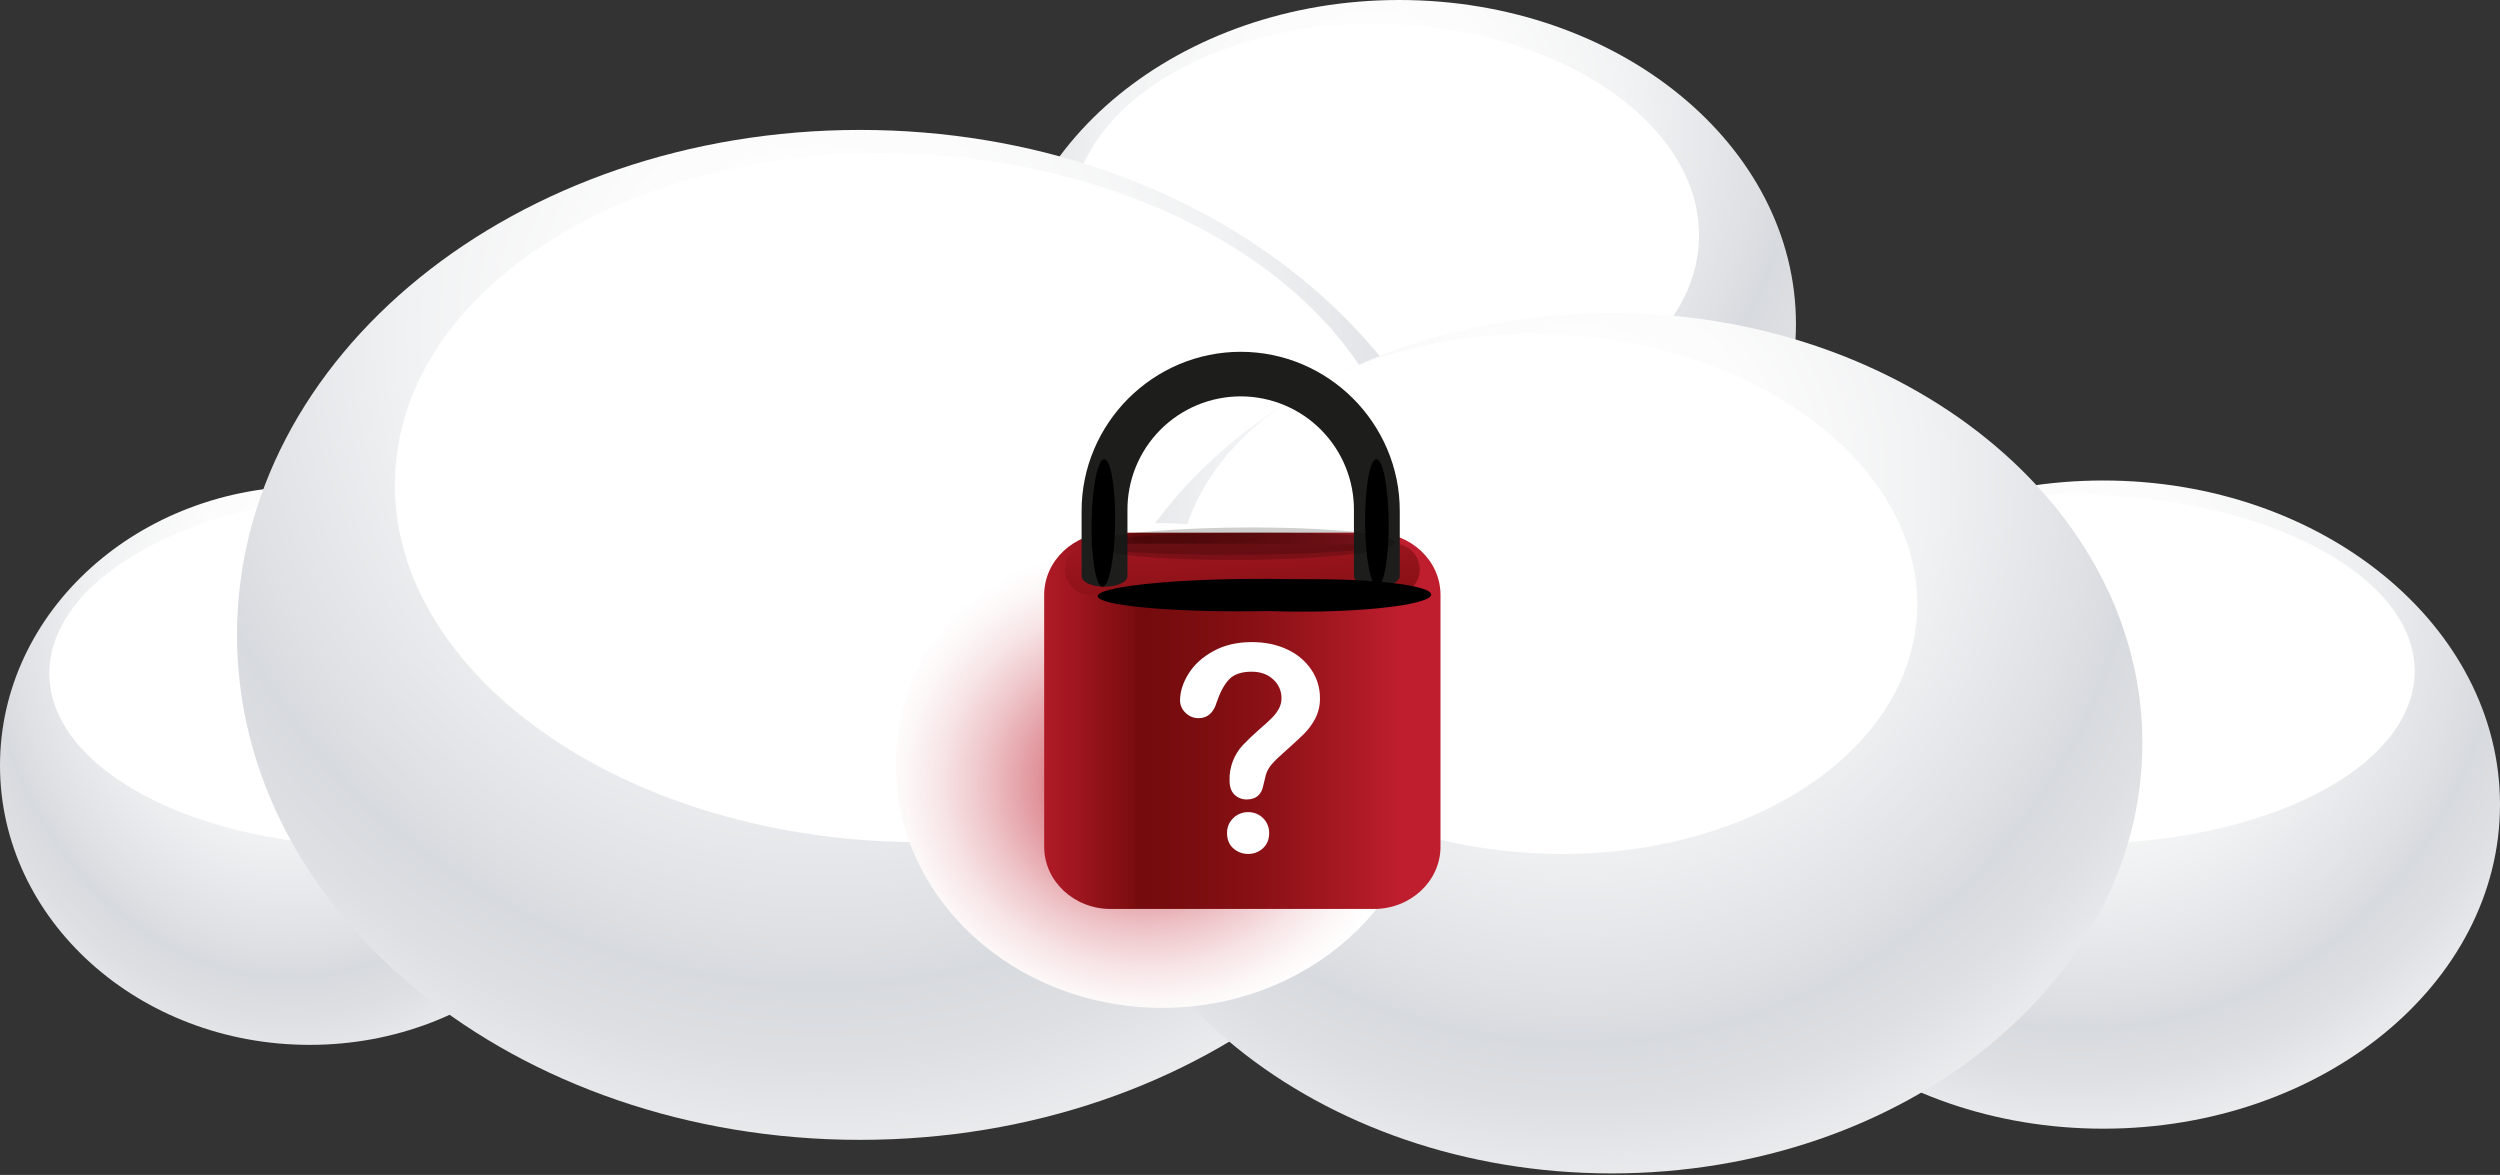 <svg width="483" height="227" viewBox="0 0 483 227" fill="none" xmlns="http://www.w3.org/2000/svg">
<rect x="0" y="0" width="483" height="227" fill="#333333" stroke="none"/>
<g clip-path="url(#clip0_122_2740)">
<path d="M119.672 147.896C119.672 177.701 92.882 201.868 59.834 201.868C26.785 201.868 0 177.701 0 147.896C0 118.09 26.793 93.92 59.834 93.92C92.874 93.92 119.672 118.082 119.672 147.896Z" fill="url(#paint0_radial_122_2740)"/>
<path d="M139.219 132.363C135.463 151.176 103.46 165.085 67.738 163.474C32.016 161.863 6.139 145.286 9.89 126.497C13.64 107.707 45.644 93.769 81.379 95.362C117.087 97.018 142.977 113.546 139.219 132.363Z" fill="white"/>
<path d="M346.98 62.607C346.98 97.196 312.662 125.22 270.331 125.22C228 125.22 193.685 97.196 193.685 62.607C193.685 28.019 228.003 0 270.331 0C312.659 0 346.98 28.032 346.98 62.607Z" fill="url(#paint1_radial_122_2740)"/>
<path d="M327.964 49.269C324.739 70.947 295.069 86.199 261.689 83.391C228.308 80.582 203.899 60.712 207.121 39.063C210.344 17.415 240.011 2.126 273.402 4.921C306.78 7.769 331.202 27.584 327.964 49.269Z" fill="white"/>
<path d="M483 155.45C483 190.025 448.682 218.062 406.346 218.062C364.01 218.062 329.705 190.025 329.705 155.45C329.705 120.875 364.026 92.832 406.346 92.832C448.666 92.832 483 120.864 483 155.45Z" fill="url(#paint2_radial_122_2740)"/>
<path d="M286.528 122.661C286.528 176.544 232.632 220.22 166.163 220.22C99.693 220.22 45.79 176.541 45.79 122.661C45.79 68.781 99.672 25.102 166.163 25.102C232.653 25.102 286.528 68.773 286.528 122.661Z" fill="url(#paint3_radial_122_2740)"/>
<path d="M271.085 104.938C265.957 141.382 218.299 166.954 164.623 162.112C110.948 157.271 71.621 123.787 76.739 87.372C81.856 50.958 129.509 25.346 183.203 30.156C236.874 35.05 276.205 68.468 271.085 104.938Z" fill="white"/>
<path d="M466.18 133.106C462.519 151.609 430.577 164.889 394.834 162.797C359.091 160.705 333.103 143.996 336.763 125.512C340.424 107.027 372.331 93.719 408.109 95.784C443.846 97.918 469.84 114.592 466.18 133.106Z" fill="white"/>
<path d="M413.906 143.574C413.906 189.494 367.986 226.702 311.356 226.702C254.726 226.702 208.786 189.483 208.786 143.574C208.786 97.665 254.705 60.452 311.346 60.452C367.986 60.452 413.906 97.663 413.906 143.574Z" fill="url(#paint4_radial_122_2740)"/>
<path d="M370.093 121.483C366.377 148.981 331.505 168.222 292.205 164.525C252.906 160.827 224.093 135.516 227.806 108.052C231.52 80.588 266.379 61.299 305.689 64.983C344.978 68.728 373.804 93.978 370.093 121.483Z" fill="white"/>
<path style="mix-blend-mode:multiply" d="M275.879 148.235C275.703 174.102 252.55 194.911 224.159 194.72C195.769 194.529 172.902 173.398 173.074 147.543C173.247 121.687 196.401 100.874 224.788 101.068C253.176 101.262 276.051 122.377 275.879 148.235Z" fill="url(#paint5_radial_122_2740)"/>
<path d="M278.305 163.577C278.305 170.213 272.548 175.612 265.453 175.612H214.585C207.488 175.612 201.733 170.224 201.733 163.577V114.942C201.733 108.307 207.488 102.908 214.585 102.908H265.453C272.548 102.908 278.305 108.299 278.305 114.942V163.577Z" fill="url(#paint6_linear_122_2740)"/>
<path d="M274.289 110.003C274.289 110.653 274.162 111.298 273.913 111.899C273.664 112.5 273.3 113.046 272.84 113.507C272.379 113.967 271.833 114.331 271.232 114.58C270.631 114.829 269.986 114.956 269.336 114.956H210.705C210.054 114.957 209.409 114.829 208.808 114.581C208.206 114.332 207.659 113.968 207.199 113.507C206.739 113.047 206.374 112.501 206.125 111.9C205.876 111.298 205.748 110.654 205.749 110.003C205.749 109.352 205.877 108.708 206.126 108.107C206.375 107.506 206.74 106.959 207.201 106.5C207.661 106.04 208.207 105.675 208.808 105.426C209.41 105.177 210.054 105.049 210.705 105.05H269.336C269.986 105.049 270.631 105.177 271.232 105.426C271.833 105.675 272.379 106.04 272.839 106.5C273.299 106.96 273.664 107.506 273.912 108.107C274.161 108.708 274.289 109.352 274.289 110.003Z" fill="url(#paint7_linear_122_2740)"/>
<path style="mix-blend-mode:screen" opacity="0.19" d="M240.04 107.192C223.775 107.311 210.577 106.446 210.577 105.262C210.577 104.078 223.743 103.022 240.006 102.905C256.269 102.788 269.469 103.651 269.469 104.835C269.469 106.019 256.298 107.075 240.04 107.192Z" fill="url(#paint8_radial_122_2740)"/>
<path d="M266.01 113.352C263.863 113.352 261.58 112.62 261.58 111.263V98.701C261.612 95.807 261.069 92.936 259.984 90.254C258.899 87.572 257.293 85.131 255.258 83.074C253.223 81.017 250.8 79.383 248.13 78.269C245.46 77.154 242.595 76.58 239.702 76.58C236.808 76.58 233.943 77.154 231.273 78.269C228.603 79.383 226.18 81.017 224.146 83.074C222.111 85.131 220.504 87.572 219.419 90.254C218.334 92.936 217.792 95.807 217.824 98.701V111.263C217.824 112.62 215.543 113.352 213.396 113.352C211.249 113.352 208.966 112.62 208.966 111.263V98.701C208.961 94.596 209.787 90.533 211.395 86.756C214.531 79.394 220.394 73.531 227.756 70.395C231.534 68.793 235.596 67.967 239.7 67.967C243.804 67.967 247.866 68.793 251.645 70.395C259.005 73.533 264.868 79.396 268.006 86.756C269.614 90.533 270.44 94.596 270.435 98.701V111.263C270.44 112.614 268.157 113.352 266.01 113.352Z" fill="#1D1D1B"/>
<path d="M267.595 86.929C264.503 79.675 258.726 73.898 251.472 70.806C247.749 69.228 243.746 68.415 239.702 68.415C235.658 68.415 231.655 69.228 227.931 70.806C220.677 73.898 214.9 79.675 211.809 86.929C210.226 90.651 209.413 94.656 209.42 98.701V111.263C209.42 112.166 211.201 112.901 213.401 112.901C215.602 112.901 217.383 112.166 217.383 111.263V98.701C217.389 92.78 219.744 87.104 223.93 82.917C228.117 78.731 233.793 76.376 239.714 76.37C245.634 76.377 251.309 78.732 255.495 82.918C259.681 87.105 262.035 92.781 262.042 98.701V111.263C262.042 112.166 263.823 112.901 266.023 112.901C268.224 112.901 270.005 112.166 270.005 111.263V98.701C270.005 94.654 269.185 90.65 267.595 86.929Z" fill="#1D1D1B"/>
<path style="mix-blend-mode:screen" d="M241.527 118.101C225.261 118.22 212.064 116.914 212.064 115.181C212.064 113.448 225.224 111.959 241.487 111.839C257.75 111.72 270.95 113.026 270.95 114.759C270.95 116.493 257.784 117.984 241.527 118.101Z" fill="url(#paint9_radial_122_2740)"/>
<path style="mix-blend-mode:screen" d="M252.847 118.167C239.764 118.26 229.152 116.938 229.139 115.21C229.126 113.483 239.719 112.004 252.799 111.909C265.88 111.813 276.492 113.137 276.502 114.865C276.513 116.593 265.925 118.072 252.847 118.167Z" fill="url(#paint10_radial_122_2740)"/>
<path style="mix-blend-mode:screen" d="M263.73 101.058C263.682 94.257 264.661 88.736 265.922 88.728C267.183 88.72 268.24 94.223 268.29 101.023C268.34 107.824 267.358 113.342 266.1 113.352C264.842 113.363 263.775 107.855 263.73 101.058Z" fill="url(#paint11_radial_122_2740)"/>
<path style="mix-blend-mode:screen" d="M210.888 101.01C210.983 94.207 212.08 88.712 213.34 88.728C214.601 88.744 215.541 94.273 215.445 101.074C215.35 107.874 214.253 113.368 212.993 113.35C211.732 113.331 210.792 107.808 210.888 101.01Z" fill="url(#paint12_radial_122_2740)"/>
<path style="mix-blend-mode:screen" opacity="0.19" d="M240.045 108.177C223.782 108.296 210.583 106.99 210.583 105.257C210.583 103.524 223.743 102.032 240.006 101.915C256.269 101.798 269.469 103.101 269.469 104.835C269.469 106.568 256.298 108.06 240.045 108.177Z" fill="url(#paint13_radial_122_2740)"/>
<path d="M227.984 135.351C227.984 133.642 228.534 131.908 229.633 130.149C230.731 128.39 232.336 126.935 234.445 125.783C236.552 124.631 239.012 124.054 241.824 124.052C244.437 124.052 246.744 124.534 248.744 125.499C250.622 126.358 252.226 127.72 253.381 129.432C254.453 131.031 255.023 132.914 255.016 134.839C255.047 136.238 254.727 137.623 254.084 138.866C253.501 139.968 252.753 140.976 251.868 141.854C251.01 142.691 249.473 144.102 247.257 146.085C246.738 146.548 246.247 147.04 245.784 147.559C245.463 147.911 245.187 148.301 244.961 148.721C244.785 149.06 244.645 149.416 244.542 149.783C244.441 150.133 244.292 150.752 244.096 151.641C243.754 153.518 242.682 154.456 240.879 154.454C240.443 154.465 240.01 154.389 239.604 154.231C239.198 154.073 238.827 153.836 238.514 153.533C237.873 152.923 237.553 152.013 237.553 150.805C237.469 148.27 238.393 145.806 240.122 143.951C241.115 142.902 242.161 141.906 243.257 140.965C244.409 139.957 245.243 139.195 245.758 138.68C246.268 138.171 246.705 137.593 247.056 136.963C247.407 136.335 247.59 135.627 247.586 134.908C247.597 134.22 247.459 133.537 247.181 132.907C246.904 132.277 246.493 131.715 245.978 131.258C244.905 130.269 243.522 129.774 241.826 129.772C239.843 129.772 238.383 130.272 237.447 131.272C236.511 132.272 235.714 133.746 235.058 135.694C234.446 137.731 233.283 138.748 231.57 138.746C231.094 138.756 230.621 138.667 230.182 138.484C229.742 138.302 229.345 138.029 229.017 137.685C228.696 137.385 228.44 137.024 228.263 136.623C228.085 136.222 227.99 135.79 227.984 135.351ZM241.176 164.981C240.118 164.997 239.091 164.619 238.296 163.92C237.475 163.212 237.066 162.217 237.067 160.934C237.056 160.399 237.156 159.869 237.36 159.375C237.565 158.882 237.87 158.436 238.256 158.067C238.64 157.687 239.097 157.389 239.598 157.189C240.1 156.989 240.636 156.893 241.176 156.904C241.706 156.898 242.232 156.998 242.722 157.198C243.213 157.398 243.659 157.693 244.034 158.068C244.409 158.442 244.706 158.887 244.906 159.377C245.107 159.868 245.208 160.393 245.203 160.923C245.203 162.185 244.798 163.176 243.987 163.896C243.22 164.603 242.212 164.991 241.168 164.981H241.176Z" fill="white"/>
</g>
<defs>
<radialGradient id="paint0_radial_122_2740" cx="0" cy="0" r="1" gradientUnits="userSpaceOnUse" gradientTransform="translate(55.995 115.51) scale(110.672 138.339)">
<stop stop-color="white"/>
<stop offset="0.18" stop-color="#FCFCFC"/>
<stop offset="0.33" stop-color="#F1F2F3"/>
<stop offset="0.48" stop-color="#DFE1E5"/>
<stop offset="0.53" stop-color="#D7DADE"/>
<stop offset="0.59" stop-color="#DDDFE3"/>
<stop offset="0.68" stop-color="#EEEEF0"/>
<stop offset="0.72" stop-color="#F7F6F8"/>
</radialGradient>
<radialGradient id="paint1_radial_122_2740" cx="0" cy="0" r="1" gradientUnits="userSpaceOnUse" gradientTransform="translate(265.41 25.043) scale(152.166 152.166)">
<stop stop-color="white"/>
<stop offset="0.18" stop-color="#FCFCFC"/>
<stop offset="0.33" stop-color="#F1F2F3"/>
<stop offset="0.48" stop-color="#DFE1E5"/>
<stop offset="0.53" stop-color="#D7DADE"/>
<stop offset="0.59" stop-color="#DDDFE3"/>
<stop offset="0.68" stop-color="#EEEEF0"/>
<stop offset="0.72" stop-color="#F7F6F8"/>
</radialGradient>
<radialGradient id="paint2_radial_122_2740" cx="0" cy="0" r="1" gradientUnits="userSpaceOnUse" gradientTransform="translate(401.43 117.878) scale(152.174 152.174)">
<stop stop-color="white"/>
<stop offset="0.18" stop-color="#FCFCFC"/>
<stop offset="0.33" stop-color="#F1F2F3"/>
<stop offset="0.48" stop-color="#DFE1E5"/>
<stop offset="0.53" stop-color="#D7DADE"/>
<stop offset="0.59" stop-color="#DDDFE3"/>
<stop offset="0.68" stop-color="#EEEEF0"/>
<stop offset="0.72" stop-color="#F7F6F8"/>
</radialGradient>
<radialGradient id="paint3_radial_122_2740" cx="0" cy="0" r="1" gradientUnits="userSpaceOnUse" gradientTransform="translate(158.431 64.126) scale(237.85 237.85)">
<stop stop-color="white"/>
<stop offset="0.18" stop-color="#FCFCFC"/>
<stop offset="0.33" stop-color="#F1F2F3"/>
<stop offset="0.48" stop-color="#DFE1E5"/>
<stop offset="0.53" stop-color="#D7DADE"/>
<stop offset="0.59" stop-color="#DDDFE3"/>
<stop offset="0.68" stop-color="#EEEEF0"/>
<stop offset="0.72" stop-color="#F7F6F8"/>
</radialGradient>
<radialGradient id="paint4_radial_122_2740" cx="0" cy="0" r="1" gradientUnits="userSpaceOnUse" gradientTransform="translate(304.768 93.703) scale(202.654 202.654)">
<stop stop-color="white"/>
<stop offset="0.18" stop-color="#FCFCFC"/>
<stop offset="0.33" stop-color="#F1F2F3"/>
<stop offset="0.48" stop-color="#DFE1E5"/>
<stop offset="0.53" stop-color="#D7DADE"/>
<stop offset="0.59" stop-color="#DDDFE3"/>
<stop offset="0.68" stop-color="#EEEEF0"/>
<stop offset="0.72" stop-color="#F7F6F8"/>
</radialGradient>
<radialGradient id="paint5_radial_122_2740" cx="0" cy="0" r="1" gradientUnits="userSpaceOnUse" gradientTransform="translate(221.089 151.425) rotate(0.579) scale(51.646 46.952)">
<stop stop-color="#BE1E2D"/>
<stop offset="0.2" stop-color="#D05D68"/>
<stop offset="0.41" stop-color="#E1969D"/>
<stop offset="0.6" stop-color="#EEC4C8"/>
<stop offset="0.76" stop-color="#F7E4E6"/>
<stop offset="0.9" stop-color="#FDF8F8"/>
<stop offset="1" stop-color="white"/>
</radialGradient>
<linearGradient id="paint6_linear_122_2740" x1="147.776" y1="139.253" x2="269.853" y2="139.253" gradientUnits="userSpaceOnUse">
<stop offset="0.38" stop-color="#BE1E2D"/>
<stop offset="0.42" stop-color="#B61C29"/>
<stop offset="0.49" stop-color="#A01620"/>
<stop offset="0.58" stop-color="#7C0D10"/>
<stop offset="0.59" stop-color="#740B0C"/>
<stop offset="0.68" stop-color="#7A0D0F"/>
<stop offset="0.79" stop-color="#8B1116"/>
<stop offset="0.91" stop-color="#A61822"/>
<stop offset="1" stop-color="#BE1E2D"/>
</linearGradient>
<linearGradient id="paint7_linear_122_2740" x1="237.765" y1="76.794" x2="243.562" y2="162.144" gradientUnits="userSpaceOnUse">
<stop stop-color="#BE1E2D"/>
<stop offset="0.12" stop-color="#B61C29"/>
<stop offset="0.31" stop-color="#A01620"/>
<stop offset="0.55" stop-color="#7C0D10"/>
<stop offset="0.59" stop-color="#740B0C"/>
<stop offset="0.68" stop-color="#7A0D0F"/>
<stop offset="0.79" stop-color="#8B1116"/>
<stop offset="0.91" stop-color="#A61822"/>
<stop offset="1" stop-color="#BE1E2D"/>
</linearGradient>
<radialGradient id="paint8_radial_122_2740" cx="0" cy="0" r="1" gradientUnits="userSpaceOnUse" gradientTransform="translate(233.28 201.24) rotate(90) scale(2.39 29.476)">
<stop stop-color="#BE1E2D"/>
<stop offset="0.19" stop-color="#861520"/>
<stop offset="0.39" stop-color="#560E14"/>
<stop offset="0.57" stop-color="#31080C"/>
<stop offset="0.74" stop-color="#160305"/>
<stop offset="0.89" stop-color="#060101"/>
<stop offset="1"/>
</radialGradient>
<radialGradient id="paint9_radial_122_2740" cx="0" cy="0" r="1" gradientUnits="userSpaceOnUse" gradientTransform="translate(234.567 126.635) rotate(90) scale(3.184 29.455)">
<stop stop-color="#BE1E2D"/>
<stop offset="0.19" stop-color="#861520"/>
<stop offset="0.39" stop-color="#560E14"/>
<stop offset="0.57" stop-color="#31080C"/>
<stop offset="0.74" stop-color="#160305"/>
<stop offset="0.89" stop-color="#060101"/>
<stop offset="1"/>
</radialGradient>
<radialGradient id="paint10_radial_122_2740" cx="0" cy="0" r="1" gradientUnits="userSpaceOnUse" gradientTransform="translate(241.642 126.564) rotate(90) scale(3.184 23.881)">
<stop stop-color="#BE1E2D"/>
<stop offset="0.19" stop-color="#861520"/>
<stop offset="0.39" stop-color="#560E14"/>
<stop offset="0.57" stop-color="#31080C"/>
<stop offset="0.74" stop-color="#160305"/>
<stop offset="0.89" stop-color="#060101"/>
<stop offset="1"/>
</radialGradient>
<radialGradient id="paint11_radial_122_2740" cx="0" cy="0" r="1" gradientUnits="userSpaceOnUse" gradientTransform="translate(252.585 87.319) rotate(180) scale(2.321 12.183)">
<stop stop-color="#FFFF00"/>
<stop offset="0.16" stop-color="#BFBF00"/>
<stop offset="0.33" stop-color="#868600"/>
<stop offset="0.49" stop-color="#565600"/>
<stop offset="0.64" stop-color="#313100"/>
<stop offset="0.78" stop-color="#161600"/>
<stop offset="0.9" stop-color="#060600"/>
<stop offset="1"/>
</radialGradient>
<radialGradient id="paint12_radial_122_2740" cx="0" cy="0" r="1" gradientUnits="userSpaceOnUse" gradientTransform="translate(223.027 93.314) rotate(180) scale(2.32 12.182)">
<stop stop-color="#FFFF00"/>
<stop offset="0.16" stop-color="#BFBF00"/>
<stop offset="0.33" stop-color="#868600"/>
<stop offset="0.49" stop-color="#565600"/>
<stop offset="0.64" stop-color="#313100"/>
<stop offset="0.78" stop-color="#161600"/>
<stop offset="0.9" stop-color="#060600"/>
<stop offset="1"/>
</radialGradient>
<radialGradient id="paint13_radial_122_2740" cx="0" cy="0" r="1" gradientUnits="userSpaceOnUse" gradientTransform="translate(233.162 116.524) rotate(90) scale(3.184 29.455)">
<stop stop-color="#BE1E2D"/>
<stop offset="0.19" stop-color="#861520"/>
<stop offset="0.39" stop-color="#560E14"/>
<stop offset="0.57" stop-color="#31080C"/>
<stop offset="0.74" stop-color="#160305"/>
<stop offset="0.89" stop-color="#060101"/>
<stop offset="1"/>
</radialGradient>
<clipPath id="clip0_122_2740">
<rect width="483" height="226.702" fill="white"/>
</clipPath>
</defs>
</svg>
